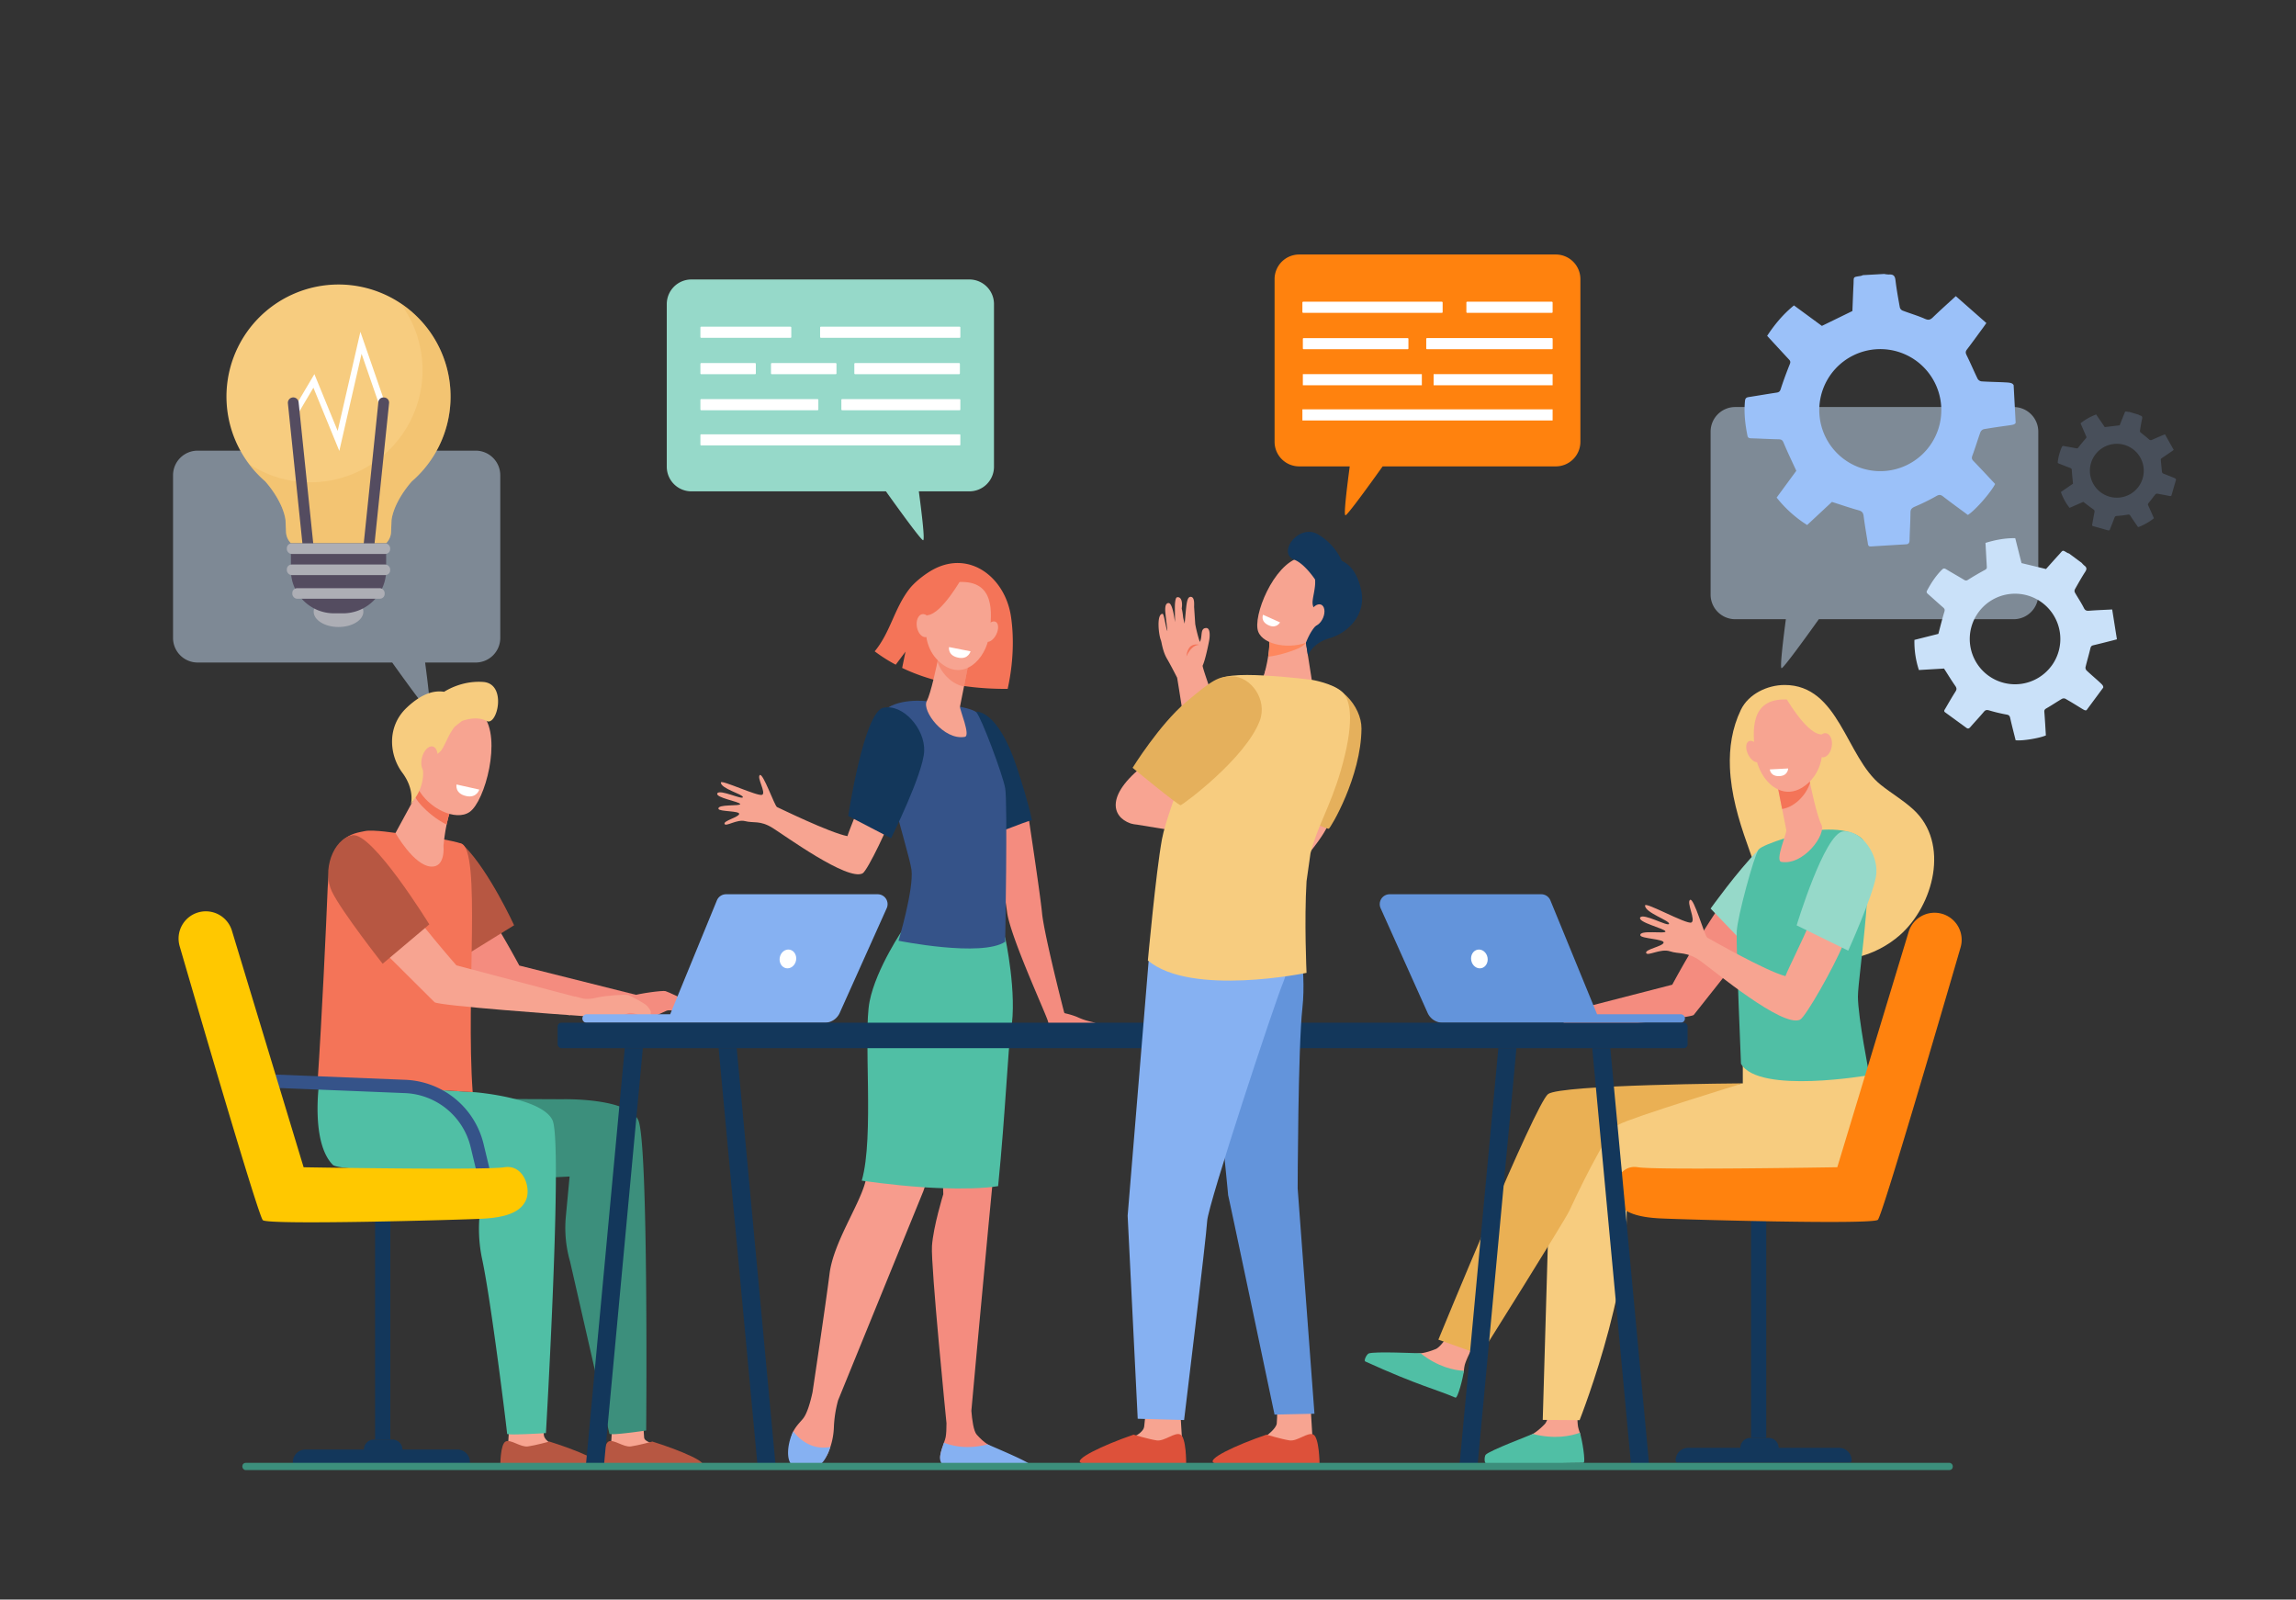 <svg id="Layer_1" data-name="Layer 1" xmlns="http://www.w3.org/2000/svg" viewBox="0 0 2871 2000"><rect x="0" y="0" width="2871" height="2000" fill="#333333" stroke="none"/><defs><style>.cls-1{fill:#f48c7f;}.cls-2{fill:#13375b;}.cls-3,.cls-9{fill:#f47458;}.cls-4{fill:#f79c8d;}.cls-5{fill:#86b1f2;}.cls-6{fill:#50bfa5;}.cls-7{fill:#355389;}.cls-8{fill:#f7a491;}.cls-14,.cls-16,.cls-9{opacity:0.5;}.cls-10{fill:#fff;}.cls-11{fill:#f7cc7f;}.cls-12{fill:#96d9c9;}.cls-13{fill:#b75742;}.cls-15,.cls-16{fill:#cae1f9;}.cls-17{fill:#ff820e;}.cls-18{fill:#3c8f7c;}.cls-19{fill:#adaeb5;}.cls-20{fill:#544c60;}.cls-21,.cls-24{fill:#eab054;}.cls-21{opacity:0.3;}.cls-22,.cls-23{fill:#9bc1f9;}.cls-23{opacity:0.2;}.cls-25{fill:#ffc800;}.cls-26{fill:#6394db;}.cls-27{fill:#f8a492;}.cls-28{fill:#e5b05c;}.cls-29{fill:#dd513a;}.cls-30{fill:#fe875e;}</style></defs><title>company-sign-in</title><path class="cls-1" d="M1371.75,1280.53c-4.47-3.74-9.86-2-25.37-9.21A93.91,93.91,0,0,0,1332,1267a1.79,1.79,0,0,1-1.36-1.29c-4.71-17.83-25.36-100.26-27.62-124-2.32-24.31-18-127.36-20.39-143a1.79,1.79,0,0,0-2.26-1.46l-45,12.56a1.81,1.81,0,0,0-1.27,2.13c2.78,12.28,20.09,89.41,25.18,128.44,4,31.12,50.41,131,51.34,137.34l0,.17a3.91,3.91,0,0,0,3.86,3.35h50.2C1366.52,1281.2,1373.15,1281.69,1371.75,1280.53Z"/><path class="cls-2" d="M1271.52,959.41c-24-72.7-50.77-69.61-50.77-69.61l20.73,152.86c14.8-4.05,34.07-13.06,48.86-17.24C1285.44,1002.44,1277.43,977.32,1271.52,959.41Z"/><path class="cls-3" d="M1264.08,770.36c-7.33-47.82-50.59-82.2-95.84-59-10.17,5.22-24,15.81-31,24.83-19,24.39-23.86,54.51-43.49,78.18a193.89,193.89,0,0,0,26.31,16.71l12.22-16.29-4.2,20.33c30.37,14.54,73.26,26.53,131.93,26.19C1267.41,828.09,1268,795.86,1264.08,770.36Z"/><path class="cls-1" d="M1278.19,1830.28c-6.91-5.09-12.48-8.46-34.54-19.15-1.43-.7-6.67-4-8.56-5.19-4.79-2.93-9.6-7.55-13.74-12.17-3.95-4.41-5.83-18.55-6.72-29.82,2.27-25.16,38.74-428.84,46.43-472.54,7.94-45.11-4.15-113.92-4.15-113.92l-28.16-10.62-53.45,185.26,4.22,141s-12.57,40.65-14.16,64.94,18.17,221.45,18.17,221.45h0c0,7-.28,13.43-1.06,17.41-1.45,7.38-9.53,22.56-5.82,29.5s7.94,8.67,7.94,8.67l96,1.55C1285.86,1836.76,1282.41,1833.38,1278.19,1830.28Z"/><path class="cls-4" d="M1132.42,1163s-33.35,50.31-41.29,92,5.83,169.61-9.45,224.17c-8.27,29.54-39.61,75.16-44.37,113.32S1016,1740.8,1016,1740.8h0c-2.51,11.57-6.44,25.87-11.54,32.52-3.12,4.07-8.83,9.22-12.57,16.58-5.83,11.45-2.6,28.5,1.69,37.89,2.21,4.82-.15,4.8,4.87,6.36,14.88,4.6,30.7-3.15,37-17.43a88.79,88.79,0,0,0,7.26-32,149.45,149.45,0,0,1,5.26-33.86h0l106.6-261.51,77.18-225.69,19.77-116.23Z"/><path class="cls-5" d="M1038.34,1809.21c-23.07,4.22-38.43-9.31-46.41-19.44-5.87,11.47-8.73,28.59-4.42,38,3.8,8.3,14.91,8.06,23.65,8.39,9.24.34,16.39-4.81,21-12.87A77.4,77.4,0,0,0,1038.34,1809.21Z"/><path class="cls-5" d="M1235.08,1805.93c-25.4,6.53-44.18,2.09-54.68-2.15-2.71,7.69-6.3,17.34-4.4,22.91,2.33,6.81,5.65,8.36,8.59,8.43,23.2.61,85,1.44,102.67,1.68a2.9,2.9,0,0,0,2.25-4.77C1285.12,1826.78,1237,1807.09,1235.08,1805.93Z"/><path class="cls-6" d="M1154.05,1484.4l6,.38.31,0,6,.34.36,0,6,.28h.31c2,.09,4.09.17,6.13.24,22.77.74,50.89.45,68.93-2.61,9.2-92.09,12.63-176.13,16-194.73,8.26-45.11-7.19-116.31-7.19-116.31l-7.38-1.32,4.66-26.37L1130.33,1160s-34.68,50.31-42.94,92,6.06,169.6-9.83,224.17C1077.56,1476.09,1112.93,1481.6,1154.05,1484.4Z"/><path class="cls-7" d="M1159.42,876.75s-38.91-5.08-56.38,14,33.5,172.32,36.68,196.61-16.19,88.87-16.19,88.87,103.73,20.93,133.38,1.26c0,0,3.17-174.66,0-192s-29.65-87.91-36-94.85S1159.42,876.75,1159.42,876.75Z"/><path class="cls-8" d="M1174.12,817.61s-.23,1.31-.64,3.52c-2,10.64-9.55,45.94-14.67,55.65-6.19,11.72,21.19,49.13,47.54,44.56,7.85-1.36-6.63-34.36-5.93-37.86,1.33-6.69,3.13-15.82,5-25.19,1-5.28,2.1-10.63,3.09-15.66,2.82-14.31,5.12-26,5.12-26Z"/><path class="cls-9" d="M1173.48,821.13c.41-2.21.64-3.52.64-3.52l39.49-1s-2.3,11.69-5.12,26c-1,5-2,10.32-3.07,15.58-6.1-.9-12.47-3.87-18.86-9.48a50,50,0,0,1-14.28-21.29C1172.77,824.94,1173.17,822.78,1173.48,821.13Z"/><path class="cls-8" d="M1200.7,727.65s-18.61-2.16-30.28,13-24.24,61.89,4.74,87.32,57.62-3.35,61.86-33.87S1242.92,726.55,1200.7,727.65Z"/><path class="cls-8" d="M1245.6,793.62c-3.46,6.74-9.27,10.47-13,8.33s-3.9-9.33-.44-16.07,9.26-10.47,13-8.34S1249.06,786.88,1245.6,793.62Z"/><path class="cls-3" d="M1202.78,722.65s-24.87,44.47-42.66,46.53S1140,794.87,1140,794.87s6.36-54.46,24-65S1202.78,722.65,1202.78,722.65Z"/><path class="cls-8" d="M1164.79,780.36c1.45,7.89-1.46,15.14-6.5,16.17S1148,792,1146.55,784.11s1.46-15.14,6.5-16.18S1163.34,772.46,1164.79,780.36Z"/><path class="cls-10" d="M1186.7,809.05l26.91,5.29s-2.63,10.1-14.53,8.11C1184.57,820,1186.7,809.05,1186.7,809.05Z"/><path class="cls-8" d="M906,1030.15c-1.64-3.9,17.54-8.33,18.32-12.42s-24.74-2.82-25.87-6.3c-2.09-6.42,27.86-3.12,27.08-6.14S894,997.36,897,991.92s31.32,8.43,31.92,4.82-27.54-10.52-27.53-18.33c0-4.18,46.61,17.92,51.7,15.33s-7-21.47-3-24.64,18.59,38.75,21.55,40,66,32.18,88,36.35c2.17-7.42,18.67-47.06,20.56-54.07,12.69,7.89,26.9,8.89,39.94,16-7.66,23.34-35.37,81.36-41.53,84.61-18.73,9.92-97.14-47.25-112.68-56.9s-23.86-5.69-34.14-8.4S907.64,1034.05,906,1030.15Z"/><path class="cls-2" d="M1114.26,1048.08s40.16-80.78,41.37-108.92-26.84-59.62-51.18-54.19-43.78,135.28-43.78,135.28Z"/><path class="cls-1" d="M1960.75,1264.75l130.31-33.57a1147.25,1147.25,0,0,1,74.6-120c14.51,14.36,22.57,36.42,37.18,50.63L2117.92,1269c-3.91,4.33-167.09,20.81-167.09,20.81Z"/><path class="cls-11" d="M2163.17,959.67c-1-24.72,2.62-49.14,13.68-72.16,9.52-19.81,33.07-31,54.55-31.07,68.19-.09,76.87,90,120.28,124.77,13.26,10.62,28.09,19.27,40.64,30.72,46.35,42.29,25.47,120.58-17.09,157.65-29.53,25.73-75.94,40.35-112.34,20.24-19-10.5-33.43-28-43.7-47.08-14.59-27.13-24-58.45-34.36-87.37C2173.79,1024.59,2164.54,992.54,2163.17,959.67Z"/><path class="cls-12" d="M2188.76,1187.85s51.17-52.47,64.33-75.26-9-8-31.57-13.95c-8.56-2.27-6.4-52.45-22.58-36.14C2172.39,1089.26,2139,1136,2139,1136Z"/><path class="cls-1" d="M863.75,1262.13c1.59-2.41-2.31-6.55-5.23-9.65-3.24-3.44-23-12.19-26.33-13.25s-32.26,2.75-43.35,6.27-18.35,2-18.35,2c-2.89-.62-7.24-1.45-10.61-2.18L755.8,1271c26-.09,50,2.08,52.42,2,7.8-.13,22.15-8.15,25.48-9.32s10-.16,14.51,2,17.58,7.31,19.79,6.16S863.75,1262.13,863.75,1262.13Z"/><path class="cls-1" d="M795.22,1243.83l-145.86-36.59a1214.91,1214.91,0,0,0-79.06-127.13c-15.37,15.22-23.92,38.6-39.4,53.66l81.6,111c4.14,4.58,185.48,24.52,185.48,24.52Z"/><path class="cls-13" d="M581,1195.16s-42-56.05-57.28-82.57,10.44-9.26,36.74-16.23c10-2.65,1.71-57,20.54-38.06,30.89,31.13,61.86,98.57,61.86,98.57Z"/><g class="cls-14"><path class="cls-15" d="M2169.75,508.92H2518a30.8,30.8,0,0,1,30.75,30.85V743.36A30.8,30.8,0,0,1,2518,774.21H2274.33c-15.67,21.94-44.07,61.22-46.58,61.22-2.34,0,2.17-37.1,5.36-61.22h-63.36A30.8,30.8,0,0,1,2139,743.36V539.77A30.8,30.8,0,0,1,2169.75,508.92Z"/></g><path class="cls-16" d="M594.84,563.46H247.09a30.76,30.76,0,0,0-30.71,30.81V797.56a30.76,30.76,0,0,0,30.71,30.81H490.42c15.64,21.91,44,61.13,46.5,61.13s-2.16-37-5.34-61.13h63.26a30.76,30.76,0,0,0,30.71-30.81V594.27A30.76,30.76,0,0,0,594.84,563.46Z"/><path class="cls-12" d="M1212.22,349.43H864.46a30.76,30.76,0,0,0-30.7,30.81V583.53a30.76,30.76,0,0,0,30.7,30.81h243.33c15.65,21.91,44,61.13,46.51,61.13s-2.17-37.05-5.35-61.13h63.27a30.75,30.75,0,0,0,30.7-30.81V380.24A30.76,30.76,0,0,0,1212.22,349.43Z"/><rect class="cls-10" x="875.82" y="408.46" width="113.64" height="13.92" rx="0.86"/><rect class="cls-10" x="875.82" y="453.94" width="69.31" height="13.92" rx="0.86"/><rect class="cls-10" x="964.08" y="453.94" width="81.88" height="13.92" rx="0.86"/><rect class="cls-10" x="1068.28" y="453.94" width="132.02" height="13.92" rx="0.86"/><rect class="cls-10" x="1025.5" y="408.46" width="175.37" height="13.92" rx="0.86"/><rect class="cls-10" x="875.82" y="543.01" width="325.04" height="13.92" rx="0.86"/><rect class="cls-10" x="875.82" y="499" width="147.46" height="13.92" rx="0.86"/><rect class="cls-10" x="1052.07" y="499" width="148.8" height="13.92" rx="0.86"/><path class="cls-17" d="M1624.48,318.22h321a30.75,30.75,0,0,1,30.7,30.81V552.32a30.75,30.75,0,0,1-30.7,30.81H1728.91c-15.64,21.91-44,61.13-46.51,61.13s2.17-37,5.35-61.13h-63.27a30.75,30.75,0,0,1-30.7-30.81V349A30.75,30.75,0,0,1,1624.48,318.22Z"/><path class="cls-10" d="M1940.5,422.72H1784.42a1,1,0,0,0-1,.95v12a1,1,0,0,0,1,.95H1940.5a1,1,0,0,0,1-.95v-12A1,1,0,0,0,1940.5,422.72Z"/><rect class="cls-10" x="1629.12" y="422.72" width="132.02" height="13.92" rx="0.86" transform="translate(3390.27 859.37) rotate(180)"/><rect class="cls-10" x="1628.57" y="377.25" width="175.37" height="13.92" rx="0.86" transform="translate(3432.5 768.42) rotate(180)"/><rect class="cls-10" x="1833.61" y="377.25" width="107.83" height="13.92" rx="0.86" transform="translate(3775.06 768.42) rotate(180)"/><polygon class="cls-10" points="1628.57 525.72 1941.44 525.72 1941.44 525.72 1941.44 511.8 1628.57 511.8 1628.57 525.72"/><rect class="cls-10" x="1792.65" y="467.78" width="148.8" height="13.92" transform="translate(3734.09 949.49) rotate(180)"/><rect class="cls-10" x="1629.12" y="467.78" width="148.8" height="13.92" transform="translate(3407.04 949.49) rotate(180)"/><path class="cls-8" d="M637.61,1768.78s-2.23,36.84-2.24,36.92c-.82,4.67-4,16.23-4,20.48,0,16,75.84-13.56,58.85-20.64-1.54-.64-9.6-5.49-10.11-10.92-.78-8.38-2.76-25.32-2.76-25.32Z"/><path class="cls-13" d="M687,1802.39s-17.81,4.89-26.93,6.11-21.14-9.07-27.59-6.29c-7.1,3.06-6.83,30.58-6.83,30.58s95.49,7.84,122.35-.27C758.62,1829.31,723.39,1813.77,687,1802.39Z"/><path class="cls-8" d="M766.36,1768.78s-2.23,36.84-2.24,36.92c-.82,4.67-4,16.23-4,20.48,0,16,75.85-13.56,58.85-20.64-1.54-.64-13-2.67-13.53-8.11-.78-8.37-2.23-34.28-2.23-34.28Z"/><path class="cls-13" d="M815.74,1802.39s-17.81,4.89-26.93,6.11-21.14-9.07-27.59-6.29c-7.1,3.06-6.82,30.58-6.82,30.58s95.49,7.84,122.34-.27C887.38,1829.31,852.14,1813.77,815.74,1802.39Z"/><path class="cls-18" d="M522,1373.62l181.29.78s81.9-2.14,94.85,26.18,9.86,388,9.86,388-43.71,6.5-45.95,4.1l-49.22-215.34a152,152,0,0,1-5.28-56.24l4.7-50.08-74.81,3.82s-84.81-1.35-112.77-29.48S522,1373.62,522,1373.62Z"/><path class="cls-6" d="M399.14,1353.63l194.94,12s83.89,6.81,96.84,35.13-8.27,391.08-8.27,391.08-48.66,3-48.56.87c.12-2.54-20-166.17-31.12-218a182.28,182.28,0,0,1-3.68-50.08l7-58.07s-181.07-1-190.06-10.07C388.31,1428.33,399.14,1353.63,399.14,1353.63Z"/><path class="cls-3" d="M576.48,1054.58c-27.13-8.22-78-12.53-78-12.53s-31.86-5.18-42.22-2.93c-15.24,3.3-43.85,4.81-46.52,71-1.9,47.34-7.29,164.46-12.69,243.55l194,11.78C582.33,1243.72,602.18,1062.37,576.48,1054.58Z"/><path class="cls-8" d="M525,985.52l-30.47,56s22.95,40.91,44.67,42c18.22.92,15.35-26,15.35-26s2.87-34.82,11.62-50.42S525,985.52,525,985.52Z"/><path class="cls-3" d="M527.82,1008c6.84,7.29,18.27,16.91,30.66,23,1.8-8.75,4.31-17.78,7.73-23.87,4-7.2-4.43-12.35-14.71-15.82-13.77-3.66-26.46-5.79-26.46-5.79l-5.86,10.77C520.67,1000.07,525.54,1005.54,527.82,1008Z"/><path class="cls-8" d="M540.7,891.12c-1.26-.9-31.32,69.16-18.28,94.37s47.48,41.84,64.87,29.69c19.24-13.44,40.29-91.87,17.08-120.53S540.7,891.12,540.7,891.12Z"/><path class="cls-11" d="M604.19,852.65c-23.63-1.66-41.92,8-48.87,12.32-10.48-1.62-25.85.15-46.67,19.78-25.6,24.14-21.6,59.89-5.59,81.34s10.66,39.6,10.66,39.6l5.85-8.53a54.7,54.7,0,0,0,8.73-21.49,45,45,0,0,0,.41-14.26c-2-11.9,15.42-14.6,22.19-22.16,5.21-5.82,9.67-21.22,18-30.91l8.64-6.77s17.62-7.24,30.9-.12S634.51,854.79,604.19,852.65Z"/><path class="cls-8" d="M546.35,951.94C544,960.86,538,967,532.81,965.66s-7.44-9.65-5.12-18.57,8.38-15.07,13.53-13.73S548.67,943,546.35,951.94Z"/><path class="cls-10" d="M570.86,980.86l28.46,6.36s-3.07,10.66-15.67,8.23C568.3,992.48,570.86,980.86,570.86,980.86Z"/><ellipse class="cls-19" cx="423.3" cy="764.7" rx="31.08" ry="19.25"/><path class="cls-11" d="M423.3,355.72a140.13,140.13,0,0,1,91.79,246c-.11.11-21.89,23.66-25.49,48.32L489,665.14a21.1,21.1,0,0,1-5.49,13.33c-.29.33-.6.64-.91.94H364.06c-.31-.3-.62-.61-.91-.94a21.1,21.1,0,0,1-5.49-13.33L357,650.05c-3.6-24.66-25.38-48.21-25.49-48.32a140.13,140.13,0,0,1,91.78-246Z"/><path class="cls-20" d="M417.67,679.41h11.27a53.91,53.91,0,0,1,53.91,53.91v33.53a0,0,0,0,1,0,0H363.76a0,0,0,0,1,0,0V733.32a53.91,53.91,0,0,1,53.91-53.91Z" transform="translate(846.61 1446.26) rotate(-180)"/><path class="cls-21" d="M388.18,603a140.22,140.22,0,0,0,112.38-224,140.14,140.14,0,0,1,14.53,222.8c-.11.11-21.89,23.66-25.49,48.32L489,665.14a21.1,21.1,0,0,1-5.49,13.33c-.29.33-.6.64-.91.94H364.06c-.31-.3-.62-.61-.91-.94a21.1,21.1,0,0,1-5.49-13.33L357,650.05c-3.6-24.66-25.38-48.21-25.49-48.32A141.24,141.24,0,0,1,311.27,580,139.49,139.49,0,0,0,388.18,603Z"/><polygon class="cls-10" points="424.29 563.8 452.13 442.36 476.57 513 483.74 510.52 450.65 414.88 422.24 538.8 393.14 467.77 366.19 513.27 372.72 517.13 391.9 484.74 424.29 563.8"/><path class="cls-20" d="M459.38,697.67l.67.07a6.4,6.4,0,0,0,7-5.71l19.48-188a6.41,6.41,0,0,0-5.72-7l-.66-.07a6.4,6.4,0,0,0-7,5.71l-19.48,188A6.41,6.41,0,0,0,459.38,697.67Z"/><path class="cls-20" d="M386.82,697.71h0a6.74,6.74,0,0,1-7.4-6L360,504.33a6.75,6.75,0,0,1,6-7.4h0a6.74,6.74,0,0,1,7.4,6l19.41,187.37A6.75,6.75,0,0,1,386.82,697.71Z"/><rect class="cls-19" x="358.67" y="679.41" width="129.19" height="13.18" rx="5.97" transform="translate(846.53 1372.01) rotate(180)"/><rect class="cls-19" x="358.67" y="705.84" width="129.19" height="13.18" rx="5.97" transform="translate(846.53 1424.86) rotate(-180)"/><rect class="cls-19" x="365.53" y="735.41" width="115.47" height="13.18" rx="5.97" transform="translate(846.53 1484.01) rotate(180)"/><path class="cls-8" d="M720.58,1246.65,570.7,1207s-45.88-51.86-89-111.54c-15.4,12.74-22,46.37-37.45,59l99,98.5c3.43,4.56,169.77,16.34,169.77,16.34Z"/><path class="cls-13" d="M478.47,1205s-51-64.75-63.39-90.18.85-65.67,25.55-70.43,96.21,111.39,96.21,111.39Z"/><path class="cls-8" d="M813.48,1267c1.6-2.13-1.76-6.17-4.29-9.19-2.8-3.35-20.52-12.5-23.56-13.67s-29.92.76-40.34,3.4-17,.8-17,.8c-2.63-.73-6.6-1.74-9.67-2.6l-8,23.32c23.94,1.35,48.82,4.85,51.1,5,7.19.31,20.88-6.3,24-7.2s9.26.41,13.28,2.64,15.81,7.71,17.91,6.77S813.48,1267,813.48,1267Z"/><path class="cls-22" d="M2505.8,478c-9.35-.44-18.72-.54-28.05-1.17a6.77,6.77,0,0,1-4.8-3.13c-4.75-9.74-8.95-19.76-13.77-29.46-1.4-2.83-1.65-4.6.31-7.18,6.91-9.07,13.58-18.32,20.33-27.51,1.09-1.49,2.13-3,4-5.65l-38.19-33.64C2435.43,379.66,2426,388,2417,396.75c-3.18,3.08-5.46,3.88-9.92,1.9-9.12-4-18.8-6.8-28.15-10.37a6.13,6.13,0,0,1-3.31-3.92c-2.06-11.38-4.13-22.78-5.48-34.26-.66-5.51-3-7.23-8.13-6.88a31.83,31.83,0,0,1-5.93-.69L2329.53,344a16.69,16.69,0,0,1-2.82,1c-10.15,1.62-8.55.73-9,10.33-.59,11.69-1,23.39-1.4,33.54l-38.16,18.61-34.91-25.62c-13.46,10.9-24.13,23.73-33.54,38.05,9.23,10,18.2,19.79,27.25,29.5,1.62,1.75,2.23,3,1.17,5.68-4.17,10.37-8.07,20.87-11.51,31.5-1,3.07-2.33,3.89-5.14,4.31-11.62,1.74-23.19,3.76-34.8,5.55-2.88.44-4.33,1.42-4.66,4.71-1.5,14.74.17,29.21,3.08,43.63.58,2.85,2.32,3.18,4.79,3.25,11.4.34,22.79,1,34.2,1.2,3.28.08,4.8.94,6.19,4.28,4.79,11.55,10.26,22.82,15.89,35.12l-24.58,33.49a151.72,151.72,0,0,0,38.12,34.31l31-28.88C2302.32,631.23,2313,635,2324,638c4.12,1.14,5.79,2.88,6.33,7.07,1.44,11.14,3.32,22.22,5.14,33.31.35,2.19.2,5.09,3.83,4.87q22.13-1.37,44.25-2.7c3.14-.2,4.15-1.91,4.22-5,.28-11.57,1.07-23.13,1.15-34.7,0-4.46,2.12-5.9,5.76-7.5a264.1,264.1,0,0,0,26.43-13c3.66-2.11,5.55-2,8.72.49,10.19,7.92,20.69,15.45,30.85,23,8.94-5.45,28.64-27.91,34.1-38.7-9-9.57-18-19.35-27.21-28.86-2.31-2.38-2.21-4.07-1.11-7,3.55-9.52,6.44-19.29,9.89-28.85a6.72,6.72,0,0,1,4.2-3.8c10.22-1.79,20.51-3.23,30.8-4.67,5.75-.8,8.07-1.11,9.1-3.34l-2.52-47.07C2516.17,478.55,2513.36,478.4,2505.8,478Zm-78.43,30.71a76.3,76.3,0,0,1-72.1,80.27h0a76.3,76.3,0,0,1-80.27-72.1h0a76.29,76.29,0,0,1,72.1-80.26h0a76.29,76.29,0,0,1,80.27,72.09Z"/><path class="cls-23" d="M2716.47,596.61c-3.84-1.54-7.72-3-11.52-4.57a3,3,0,0,1-1.54-2c-.56-4.75-.85-9.54-1.44-14.29-.18-1.38,0-2.15,1.17-2.94,4.21-2.77,8.33-5.65,12.49-8.5.67-.46,1.33-.95,2.48-1.77-3.66-6.52-7.29-13-11-19.59-5.61,2.42-10.75,4.53-15.79,6.85-1.78.81-2.84.81-4.41-.66-3.22-3-6.85-5.58-10.22-8.43a2.66,2.66,0,0,1-.81-2.11c.81-5.05,1.6-10.1,2.71-15.08.54-2.39-.21-3.46-2.38-4a13.66,13.66,0,0,1-2.37-1.16L2662.58,515a7.27,7.27,0,0,1-1.32,0c-4.47-.8-3.67-.94-5.27,3-1.95,4.79-3.82,9.6-5.48,13.77L2631.9,534l-10.81-15.77a71.79,71.79,0,0,0-19.53,11c2.39,5.51,4.7,10.9,7.05,16.26a2,2,0,0,1-.34,2.54c-3.25,3.71-6.41,7.52-9.39,11.45a2.33,2.33,0,0,1-2.77,1c-5.09-1-10.21-1.82-15.31-2.76a2,2,0,0,0-2.63,1.28,64.26,64.26,0,0,0-5.08,18.63c-.17,1.27.5,1.66,1.52,2,4.7,1.81,9.36,3.72,14.08,5.49a2.53,2.53,0,0,1,1.95,2.69c.31,5.51,1,11,1.5,16.95L2577,615.17A67.09,67.09,0,0,0,2587.89,635l17.14-7.51c4.3,3.24,8.22,6.36,12.33,9.21,1.55,1.08,2,2,1.61,3.87-1,4.85-1.86,9.74-2.72,14.63-.17,1-.66,2.15.88,2.58l18.84,5.33c1.33.38,2-.18,2.49-1.47,1.8-4.78,3.82-9.48,5.54-14.29.67-1.86,1.74-2.15,3.49-2.29a118.74,118.74,0,0,0,12.91-1.55c1.83-.35,2.6,0,3.56,1.47,3.09,4.79,6.37,9.46,9.51,14.07,4.52-1,16-7.45,19.85-11.15-2.34-5.3-4.66-10.68-7.12-16-.62-1.33-.33-2,.55-3.09,2.88-3.45,5.5-7.1,8.34-10.58a3,3,0,0,1,2.3-1c4.52.75,9,1.65,13.51,2.55,2.52.5,3.53.72,4.28-.06l5.82-20C2720.71,598.34,2719.56,597.86,2716.47,596.61ZM2679.3,598a33.68,33.68,0,0,1-41.75,22.93h0a33.68,33.68,0,0,1-22.92-41.75h0a33.67,33.67,0,0,1,41.75-22.93h0A33.67,33.67,0,0,1,2679.3,598Z"/><rect class="cls-2" x="2189.59" y="1520.16" width="18.99" height="277.73" transform="translate(4398.17 3318.06) rotate(180)"/><path class="cls-8" d="M1974.8,1726.86s-4.16,43.35-1.43,57.48a53.14,53.14,0,0,0,2.11,6.93c2.82,7.93-4.89,32.13-4.89,32.13l-103.34.36c-5.63,0-1.87-3.39,2.71-6.52,7.5-5.12,13.54-8.49,37.41-19.16,1.55-.7,7.23-4,9.28-5.21,5.19-2.94,10.42-7.6,14.94-12.28,7.52-7.79,8.66-46,8.66-46Z"/><path class="cls-6" d="M1916.66,1792.87c27.24,7,47.5,2.7,58.85-1.51,2.81,7.91,7.65,37.64,4.49,37.64-25.92,0-47.39,1.71-121.64.6-2.66,0-2.33-8.77-.6-10.7C1862.55,1813.58,1914.61,1794,1916.66,1792.87Z"/><path class="cls-8" d="M1857.83,1655s-22.6,37.79-26.26,51.73a53.28,53.28,0,0,0-1.09,7.15c-.88,8.32-18.4,27.28-18.4,27.28l-94.18-40.67c-5.13-2.22-.22-3.83,5.3-4.86,9-1.68,16-2.36,42.35-2.59,1.72,0,8.34-.81,10.71-1,6-.62,12.78-2.78,18.92-5.25,10.23-4.1,27.86-38.4,27.86-38.4Z"/><path class="cls-6" d="M1776.28,1692c21.73,17.19,42,21.31,54.19,22-.88,8.32-7.68,34.76-10.55,33.51-23.58-10.29-45.57-14.72-112.64-45.2-2.4-1.09,1.69-8.91,4.1-10C1718.05,1689.34,1773.9,1692.21,1776.28,1692Z"/><path class="cls-11" d="M2179.26,1332.27v22.27l-219.09,44-54.37,156.14,30.3-19.78-7,240.44,46.08.31S2055,1574,2028.84,1472.51l242.48,3.55s109.89-40.57,53.18-162.88Z"/><path class="cls-24" d="M2179.26,1354.54S1952,1356,1935.85,1367.88,1798.59,1675,1798.59,1675l52.83,18.86s105.09-167.51,110.65-179.46,46.27-99.29,61.81-108.2S2179.26,1354.54,2179.26,1354.54Z"/><path class="cls-2" d="M2299.64,1810.28h-188.7A15.74,15.74,0,0,0,2095.2,1826h0a2.76,2.76,0,0,0,2.76,2.75h214.67a2.75,2.75,0,0,0,2.75-2.75h0A15.74,15.74,0,0,0,2299.64,1810.28Z"/><path class="cls-2" d="M2211.7,1797.89h-23.12a12.39,12.39,0,0,0-12.38,12.39h0a12.38,12.38,0,0,0,12.38,12.38h23.12a12.39,12.39,0,0,0,12.38-12.38h0A12.39,12.39,0,0,0,2211.7,1797.89Z"/><path class="cls-6" d="M2261.09,1039.58s45.71-9,66.57,8.4-4.47,172.36-4.45,198,14.32,98.25,14.32,98.25S2199,1368.53,2177,1330c0,0-6.26-146.9-5.33-165.37s21.47-94,27.15-102.11S2261.09,1039.58,2261.09,1039.58Z"/><path class="cls-8" d="M2261.38,968.87s.24,1.37.67,3.69c2.07,11.16,10.06,48.17,15.45,58.34,6.52,12.3-22.31,51.51-50.06,46.73-8.26-1.43,7-36,6.25-39.7-1.4-7-3.31-16.59-5.25-26.4-1.1-5.54-2.21-11.16-3.25-16.43-3-15-5.39-27.26-5.39-27.26Z"/><path class="cls-3" d="M2262.05,972.56c-.43-2.32-.67-3.69-.67-3.69l-41.58-1s2.42,12.26,5.39,27.26c1,5.25,2.14,10.83,3.23,16.33,6.42-.94,13.13-4,19.85-9.93a52.29,52.29,0,0,0,15-22.32C2262.8,976.56,2262.37,974.29,2262.05,972.56Z"/><path class="cls-8" d="M2233.39,874.55s19.6-2.26,31.89,13.6,25.52,64.89-5,91.55-60.67-3.52-65.14-35.51S2188.93,873.39,2233.39,874.55Z"/><path class="cls-8" d="M2186.11,943.71c3.65,7.07,9.76,11,13.66,8.74s4.11-9.78.47-16.85-9.76-11-13.66-8.74S2182.47,936.65,2186.11,943.71Z"/><path class="cls-11" d="M2231.2,869.31s26.18,46.63,44.91,48.78S2297.3,945,2297.3,945s-6.69-57.1-25.24-68.11S2231.2,869.31,2231.2,869.31Z"/><path class="cls-8" d="M2271.2,929.81c-1.52,8.28,1.54,15.88,6.85,17s10.83-4.74,12.36-13-1.54-15.88-6.85-17S2272.73,921.53,2271.2,929.81Z"/><path class="cls-10" d="M2213.07,962l22.9-1.18s-.07,8.72-10.13,9.53C2213.58,971.31,2213.07,962,2213.07,962Z"/><path class="cls-17" d="M2297.41,1459.41s-225.94,3.86-249.49,0-33.75,25.66-26.72,41.13,26.37,21.44,54.84,22.85,265.43,8.09,272.11,1.76c5.46-5.17,77.29-250.75,103.43-340.56a33.88,33.88,0,0,0-23-42h0a33.9,33.9,0,0,0-42,22.7Z"/><rect class="cls-2" x="469" y="1520.56" width="19.1" height="279.36"/><path class="cls-2" d="M382,1812.38H571.82a15.83,15.83,0,0,1,15.83,15.83h0a2.77,2.77,0,0,1-2.77,2.77H368.94a2.77,2.77,0,0,1-2.76-2.77h0A15.83,15.83,0,0,1,382,1812.38Z"/><path class="cls-2" d="M467.51,1799.93h23.25a12.44,12.44,0,0,1,12.45,12.45h0a12.45,12.45,0,0,1-12.45,12.46H467.51a12.46,12.46,0,0,1-12.46-12.46h0A12.45,12.45,0,0,1,467.51,1799.93Z"/><path class="cls-7" d="M601.52,1488.4,588.46,1434a88.19,88.19,0,0,0-81.88-67.27l-165.41-6.69-5.11-16.84,171.19,6.92a104.89,104.89,0,0,1,97.37,80l13.88,57.77C613.8,1488.13,608.07,1488.28,601.52,1488.4Z"/><path class="cls-25" d="M379.65,1459.45s227.26,3.89,251,0,33.95,25.81,26.88,41.37-26.52,21.57-55.17,23-267,8.13-273.71,1.77c-5.48-5.2-77.74-252.23-104-342.56a34.08,34.08,0,0,1,23.15-42.22h0A34.1,34.1,0,0,1,290,1163.63Z"/><path class="cls-5" d="M1097.45,1118.11H907.86a12.35,12.35,0,0,0-11.44,7.68L838,1268.17H733.52a5.29,5.29,0,0,0-5.3,5.29h0a5.29,5.29,0,0,0,5.3,5.28H1031a20.77,20.77,0,0,0,19-12.26l58.78-130.94A12.37,12.37,0,0,0,1097.45,1118.11Z"/><path class="cls-10" d="M995.37,1201c-1.28,6.4-6.85,10.67-12.46,9.56s-9.1-7.22-7.82-13.61,6.86-10.67,12.46-9.55S996.66,1194.63,995.37,1201Z"/><path class="cls-26" d="M1737.65,1118.11h189.59a12.35,12.35,0,0,1,11.44,7.68l58.38,142.38h104.52a5.29,5.29,0,0,1,5.3,5.29h0a5.29,5.29,0,0,1-5.3,5.28H1804.1a20.77,20.77,0,0,1-18.95-12.26l-58.78-130.94A12.37,12.37,0,0,1,1737.65,1118.11Z"/><path class="cls-10" d="M1839.73,1201c1.28,6.4,6.86,10.67,12.46,9.56s9.1-7.22,7.82-13.61-6.86-10.67-12.46-9.55S1838.45,1194.63,1839.73,1201Z"/><rect class="cls-2" x="697.31" y="1278.74" width="1412.91" height="31.79" rx="4.65" transform="translate(2807.54 2589.27) rotate(180)"/><polygon class="cls-2" points="2039.71 1833.5 2062.34 1833.5 2013.59 1310.53 1990.97 1310.53 2039.71 1833.5"/><polygon class="cls-2" points="1847.48 1833.5 1824.86 1833.5 1873.6 1310.53 1896.23 1310.53 1847.48 1833.5"/><polygon class="cls-2" points="947.33 1833.5 969.95 1833.5 921.21 1310.53 898.58 1310.53 947.33 1833.5"/><path class="cls-27" d="M1661.11,1029.1a32.86,32.86,0,0,1-3.42,8.3C1647.83,1055.34,1625,1081,1625,1081l-17.69-39.87s2.88-12.51,7.89-30.41C1632.24,1015.13,1648.51,1017.72,1661.11,1029.1Z"/><path class="cls-28" d="M1559.66,994.52s98.69,42.5,101.88,41.69c2.06-.52,40.49-64.84,40.9-125.33.19-27.94-28.83-61.54-61.2-54.89-16.29,3.34-16,7.88-40.15,42.91S1559.66,994.52,1559.66,994.52Z"/><path class="cls-8" d="M1475.41,1756.49s2.34,38.76,2.36,38.84c.86,4.92,4.25,17.08,4.25,21.56,0,16.8-79.81-14.27-61.92-21.72,1.62-.67,10.1-5.77,10.63-11.49.82-8.81,2.9-26.64,2.9-26.64Z"/><path class="cls-29" d="M1417.49,1793.77s19.08,5.75,28.85,7.18,22.64-10.65,29.55-7.39c7.61,3.6,7.31,36,7.31,36s-102.29,9.21-131-.31C1340.76,1825.42,1378.5,1807.15,1417.49,1793.77Z"/><path class="cls-8" d="M1638.67,1756.49s2.34,38.76,2.35,38.84c.86,4.92,4.25,17.08,4.25,21.56,0,16.8-79.8-14.27-61.92-21.72,1.62-.67,12.62-9.58,13.15-15.3.82-8.81.39-22.83.39-22.83Z"/><path class="cls-29" d="M1583.69,1793.77s19.07,5.75,28.84,7.18,22.65-10.65,29.56-7.39c7.61,3.6,7.91,36,7.91,36s-102.75,10.74-131.65-.31C1507.13,1824.9,1544.69,1807.15,1583.69,1793.77Z"/><path class="cls-8" d="M1614.28,1050.58,1544,952.12c-.3-.87-.93-2.63-1.91-5.33-3.54-9.77-10.91-30.09-17.32-50.32l-.07-.22c-2-7.06-6.29-19.4-10.43-31.33-4.59-13.26-10.29-29.71-10.49-32.52l1-2.49c2.57-6.69,6.06-22.62,7.29-29.54.79-4.41,1.57-15.14-3.67-15.14-8.25,0-4.32,10.71-8.12,17.4a168.57,168.57,0,0,1-5.71-22.31l-1.38-20.94c-.27-1.58,1.41-13.12-4.37-13.12h-.28c-5.19.38-5.08,12.65-7.23,33.42-.69-2.39-1.37-5.27-1.89-7.92a77.17,77.17,0,0,0-1.75-11c1-5.78.43-14.91-5.73-14-3.09.43-2.83,13.17-2.83,13.17,0,1.75.21,15.21.12,17.87-.64-4.52-3.11-23.79-7.94-23.79-4,0-4.33,5.19-4.25,9.29,0,2.43,2.57,23.31,2.71,25.74-1.89-3.17-4.13-21.57-6-21.57-7.81,0-5,26.16-2.12,33a29.92,29.92,0,0,1,.89,3.65c1,4.66,2.61,12.46,6.71,19.46,4.9,8.4,11.67,21.75,12.71,23.8.75,4.17,3.11,19.16,6.06,38,1.27,8.07,2.66,16.93,4.1,26.09h.08c.27,2,1.73,8.3,7.29,32,7.61,32.39,8.4,33.79,8.74,34.39,3.3,5.84,79.08,108.76,82.31,113.13l1.9,2.59Z"/><path class="cls-3" d="M1483.54,820.93s5.71-14.58,15.87-14.61a11.68,11.68,0,0,0-10.54,1.8C1484,812,1483.54,820.93,1483.54,820.93Z"/><path class="cls-8" d="M1631.26,792.75l9,57.22s-34.48,27.68-54.58,21.84c-16.86-4.9-5.3-26.94-5.3-26.94s9-30.55,6.23-46.56S1631.26,792.75,1631.26,792.75Z"/><path class="cls-30" d="M1624.76,810.05c-8.64,4.08-25.72,9.65-39,11,1.27-8,2-16.47.92-22.73-1.27-7.39,8.13-9.14,18.63-8.89,13.73,1.18,26,3.33,26,3.33l1.74,11A28.33,28.33,0,0,1,1624.76,810.05Z"/><path class="cls-8" d="M1674.77,726.74c1.42,0-13.63,63.93-36.92,74.93s-58,5.26-64.55-11.95c-7.21-19.05,19.09-84.26,51.85-92.55S1674.77,726.74,1674.77,726.74Z"/><path class="cls-2" d="M1647.81,668a73.29,73.29,0,0,1,30,33.16c8.73,4.15,19.3,13.11,24.37,37.26,6.24,29.69-15.93,52.58-39.44,59.47s-27.14,22.44-27.14,22.44L1633,803.6s5.22-14.58,13.09-21.87-3.73-17.93-4.75-26.6c-.78-6.67,4.14-19.64,3.07-30.59,0,0-13.06-19.8-25.94-24.69C1596.48,691.51,1623.94,654.24,1647.81,668Z"/><path class="cls-8" d="M1637.91,766.26c-3,7.39-1.8,14.72,2.78,16.37s10.76-3,13.81-10.36,1.79-14.71-2.78-16.37S1641,758.88,1637.91,766.26Z"/><path class="cls-27" d="M1551.15,1052.16l-135.58-22.1s15.43-38.84,20.94-38.84S1539,1033.57,1539,1033.57l7.72,15.49Z"/><path class="cls-26" d="M1620.59,1145.12s13.53,65.38,8,115-5.95,225.69-5.95,225.69l21,281.78-49.91,1.09s-59.17-281.65-58.07-274.42-19.84-198.31-19.84-198.31l70.54-157Z"/><path class="cls-5" d="M1607.37,1142s8.82,58.87-2.21,84.69-94.54,279.18-95.65,299.83-28.87,249-28.87,249l-58-1.63L1410.05,1520l26.29-319,25.52-80.66Z"/><path class="cls-8" d="M1640.31,850s-14.31,9.39-27.66,8.3-32.22-13.4-32.22-13.4l2.63-8.89s34.52-5,35.39-4.49S1640.31,850,1640.31,850Z"/><path class="cls-27" d="M1487.79,989.31s-51.28,48.39-74.43,40.13-32.73-36.51,23.76-77.83C1487.66,914.63,1487.79,989.31,1487.79,989.31Z"/><path class="cls-11" d="M1453,1049.06c7.62-41.44,62.84-170.42,67.25-194.17,2.14-11.56,31.92-11.81,60.29-10.3,30,1.59,59.73,5.38,59.73,5.38s26.52,4.36,38.19,15.29,14.77,41.18-2,98.59c-13.25,45.32-29.67,70.2-37.79,103.21-1.65,11.07-3,22-4.92,34.76-3,49.36,0,114.56,0,114.56s-144.4,30-198.41-15.49C1435.41,1200.89,1445.24,1091.53,1453,1049.06Z"/><path class="cls-28" d="M1416.23,960s56.66,46.77,60,46.77c2.13,0,80.86-57.92,99-105.5,10-26.3-11-55.73-35.09-55.63-16.69.07-24.1,4.37-57.17,32.25S1416.23,960,1416.23,960Z"/><polygon class="cls-2" points="755.1 1833.5 732.48 1833.5 781.22 1310.53 803.84 1310.53 755.1 1833.5"/><rect class="cls-18" x="303.06" y="1829.03" width="2138.77" height="9.01" rx="4.08"/><path class="cls-8" d="M2058.39,1191.49c-1.58-4.57,20.64-8.18,21.84-12.8s-28-5.07-29.05-9.13c-1.9-7.48,32-1.46,31.37-5s-35.34-11.43-31.56-17.41,35.1,12,36.06,7.91-30.63-14.08-30-23c.32-4.77,51.84,24,57.84,21.39s-6.35-25-1.58-28.34,18.29,45.62,21.58,47.26,72.88,41.69,97.67,48.1c3-8.3,24.85-52.29,27.53-60.14,13.89,10,30,12.18,44.37,21.26-10.5,26-46.49,90.16-53.76,93.41-22.12,9.9-107.28-61.23-124.28-73.41s-26.8-8.3-38.33-12.17S2060,1196.06,2058.39,1191.49Z"/><path class="cls-12" d="M2311.08,1188.63s30.13-66.8,34.71-92.73-17.67-58.47-41-56.37S2246.6,1157,2246.6,1157Z"/><path class="cls-10" d="M1579.36,768.63l21.23,9.56s-4.12,7.84-13.58,3.91C1575.48,777.3,1579.36,768.63,1579.36,768.63Z"/><path class="cls-15" d="M2624.57,852.18c-5.15-4.67-10.45-9.16-15.5-13.93a5,5,0,0,1-1.26-4.07c1.88-7.82,4.22-15.54,6.05-23.37.54-2.28,1.24-3.41,3.58-4,8.24-1.92,16.43-4.06,24.64-6.13,1.33-.33,2.65-.71,5-1.34-2-12.43-3.93-24.71-5.93-37.31-10.26.54-19.6.87-28.9,1.59-3.28.25-5-.37-6.58-3.61-3.31-6.62-7.54-12.78-11.2-19.24a4.59,4.59,0,0,1,0-3.82c4.21-7.48,8.41-15,13.07-22.19,2.23-3.46,1.67-5.58-1.4-7.78a23.91,23.91,0,0,1-3.07-3.2l-15.85-11.74a11.31,11.31,0,0,1-2.09-.76c-6.57-3.87-5.23-3.62-10.05,1.64-5.87,6.41-11.63,12.92-16.67,18.53l-30.63-7.4c-2.54-10.06-5.19-20.58-7.86-31.17-12.86-.13-25,2.16-37.19,5.91.55,10.09,1.06,19.93,1.64,29.77.1,1.76-.15,2.79-2,3.8-7.29,4-14.48,8.12-21.48,12.58-2,1.28-3.17,1.12-5,0-7.47-4.5-15.05-8.82-22.53-13.29-1.86-1.11-3.15-1.23-4.9.49-7.83,7.73-13.72,16.79-18.87,26.42-1,1.91-.18,2.92,1.2,4.13,6.36,5.58,12.59,11.32,19,16.86,1.84,1.6,2.3,2.81,1.51,5.38-2.72,8.88-4.92,17.91-7.51,27.61l-29.91,7.53a112.44,112.44,0,0,0,5.59,37.67l31.41-1.85c4.9,7.62,9.26,14.82,14.08,21.71,1.81,2.6,2,4.39.28,7-4.45,7-8.61,14.28-12.82,21.49-.83,1.42-2.29,3-.11,4.59l26.6,19.39c1.88,1.38,3.27.88,4.78-.87,5.64-6.49,11.56-12.73,17.08-19.31,2.13-2.54,4-2.38,6.84-1.57a197.25,197.25,0,0,0,21.26,5.07c3.1.52,4.12,1.49,4.76,4.4,2.09,9.36,4.53,18.63,6.79,27.74,7.69,1.11,29.59-2.42,37.81-6-.6-9.72-1.12-19.56-1.91-29.38-.2-2.45.66-3.37,2.68-4.54,6.54-3.77,12.81-8,19.31-11.83a5,5,0,0,1,4.2-.19c6.7,3.81,13.26,7.85,19.83,11.9,3.67,2.26,5.14,3.18,6.79,2.39l20.82-28.13C2630.26,857.38,2628.73,856,2624.57,852.18Zm-59.41-19.53A56.63,56.63,0,0,1,2486,844.48h0a56.63,56.63,0,0,1-11.83-79.22h0a56.64,56.64,0,0,1,79.22-11.82h0a56.63,56.63,0,0,1,11.82,79.21Z"/></svg>